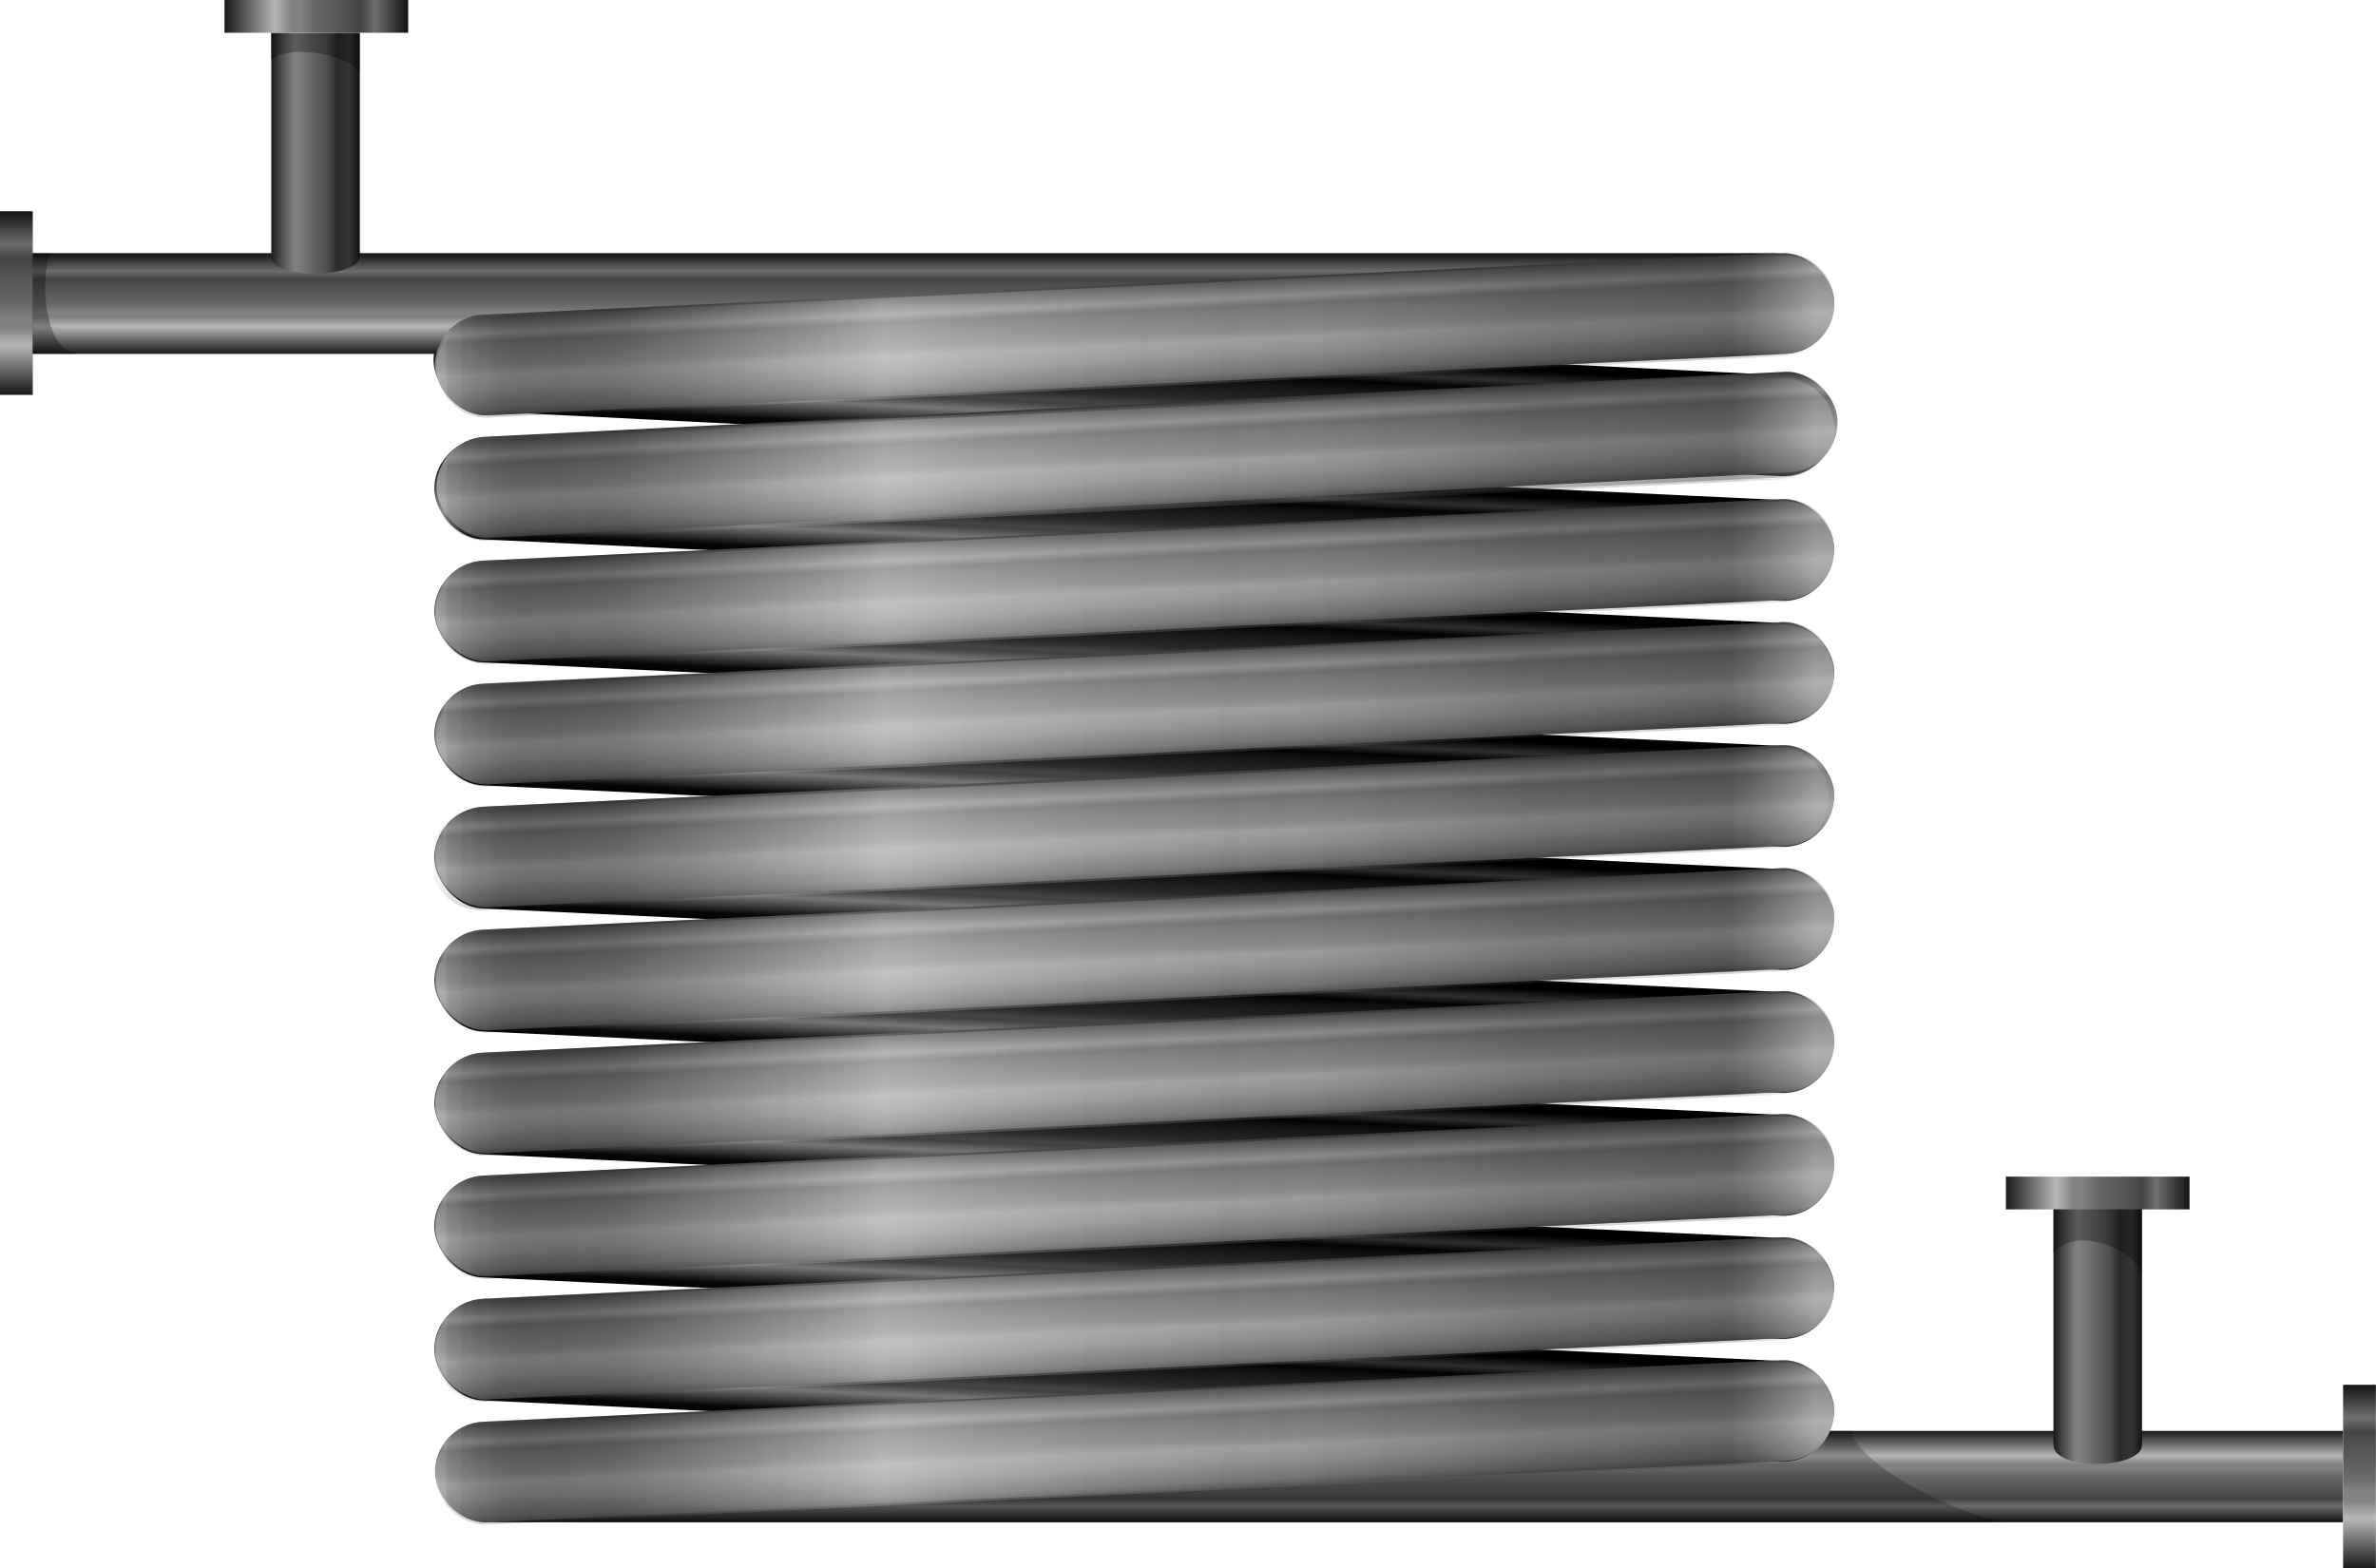 <svg xmlns="http://www.w3.org/2000/svg" xmlns:xlink="http://www.w3.org/1999/xlink" viewBox="0 0 184.89 122.05"><defs><style>.cls-1{isolation:isolate;}.cls-2{fill:url(#linear-gradient);}.cls-28,.cls-3,.cls-32,.cls-33,.cls-35,.cls-37,.cls-39,.cls-41,.cls-43,.cls-45,.cls-47,.cls-49,.cls-51,.cls-53,.cls-54,.cls-55,.cls-57,.cls-59,.cls-61,.cls-63,.cls-65,.cls-67,.cls-69,.cls-71,.cls-73{mix-blend-mode:multiply;}.cls-3{opacity:0.22;}.cls-4{fill:url(#linear-gradient-2);}.cls-5{fill:url(#linear-gradient-3);}.cls-6{fill:url(#linear-gradient-4);}.cls-7{fill:url(#linear-gradient-5);}.cls-8{fill:url(#linear-gradient-6);}.cls-9{fill:url(#linear-gradient-7);}.cls-10{fill:url(#linear-gradient-8);}.cls-11{fill:url(#linear-gradient-9);}.cls-12{fill:url(#linear-gradient-10);}.cls-13{fill:url(#linear-gradient-11);}.cls-14{fill:url(#linear-gradient-12);}.cls-15{fill:url(#linear-gradient-13);}.cls-16{fill:url(#linear-gradient-14);}.cls-17{fill:url(#linear-gradient-15);}.cls-18{fill:url(#linear-gradient-16);}.cls-19{fill:url(#linear-gradient-17);}.cls-20{fill:url(#linear-gradient-18);}.cls-21{fill:url(#linear-gradient-19);}.cls-22{fill:url(#linear-gradient-20);}.cls-23{fill:url(#linear-gradient-21);}.cls-24{fill:url(#linear-gradient-22);}.cls-25{fill:url(#linear-gradient-23);}.cls-26{fill:url(#linear-gradient-24);}.cls-27{fill:url(#linear-gradient-25);}.cls-28{opacity:0.3;}.cls-29{fill:url(#linear-gradient-26);}.cls-30{fill:url(#linear-gradient-27);}.cls-31{mix-blend-mode:overlay;opacity:0.61;}.cls-32,.cls-33,.cls-35,.cls-37,.cls-39,.cls-41,.cls-43,.cls-45,.cls-47,.cls-49,.cls-51,.cls-54,.cls-55,.cls-57,.cls-59,.cls-61,.cls-63,.cls-65,.cls-67,.cls-69,.cls-71,.cls-73{opacity:0.39;}.cls-32{fill:url(#linear-gradient-28);}.cls-33,.cls-34{fill:url(#linear-gradient-29);}.cls-35,.cls-36{fill:url(#linear-gradient-31);}.cls-37,.cls-38{fill:url(#linear-gradient-33);}.cls-39,.cls-40{fill:url(#linear-gradient-35);}.cls-41,.cls-42{fill:url(#linear-gradient-37);}.cls-43,.cls-44{fill:url(#linear-gradient-39);}.cls-45,.cls-46{fill:url(#linear-gradient-41);}.cls-47,.cls-48{fill:url(#linear-gradient-43);}.cls-49,.cls-50{fill:url(#linear-gradient-45);}.cls-51,.cls-52{fill:url(#linear-gradient-47);}.cls-53{opacity:0.47;}.cls-54{fill:url(#linear-gradient-49);}.cls-55,.cls-56{fill:url(#linear-gradient-50);}.cls-57,.cls-58{fill:url(#linear-gradient-52);}.cls-59,.cls-60{fill:url(#linear-gradient-54);}.cls-61,.cls-62{fill:url(#linear-gradient-56);}.cls-63,.cls-64{fill:url(#linear-gradient-58);}.cls-65,.cls-66{fill:url(#linear-gradient-60);}.cls-67,.cls-68{fill:url(#linear-gradient-62);}.cls-69,.cls-70{fill:url(#linear-gradient-64);}.cls-71,.cls-72{fill:url(#linear-gradient-66);}.cls-73,.cls-74{fill:url(#linear-gradient-68);}</style><linearGradient id="linear-gradient" x1="1275.65" y1="402.93" x2="1275.65" y2="395.82" gradientTransform="translate(1385.8 514.29) rotate(180)" gradientUnits="userSpaceOnUse"><stop offset="0" stop-color="#18191a"/><stop offset="0.08" stop-color="#444648"/><stop offset="0.27" stop-color="#b3b4b5"/><stop offset="0.28" stop-color="#b0b1b2"/><stop offset="0.37" stop-color="#7e8081"/><stop offset="0.41" stop-color="#828282"/><stop offset="0.49" stop-color="#686868"/><stop offset="0.68" stop-color="#4e4f51"/><stop offset="0.7" stop-color="#4a4b4c"/><stop offset="0.74" stop-color="#424242"/><stop offset="0.82" stop-color="#6d6d6d"/><stop offset="0.93" stop-color="#353535"/><stop offset="1" stop-color="#111213"/></linearGradient><linearGradient id="linear-gradient-2" x1="1341.68" y1="98.91" x2="1341.68" y2="93.91" gradientTransform="matrix(1, 0, 0, -1.57, -1253.43, 182.13)" gradientUnits="userSpaceOnUse"><stop offset="0"/><stop offset="0.08" stop-color="#050709"/><stop offset="0.27" stop-color="#747576"/><stop offset="0.28" stop-color="#717273"/><stop offset="0.37" stop-color="#3f4142"/><stop offset="0.41" stop-color="#434343"/><stop offset="0.49" stop-color="#292929"/><stop offset="0.68" stop-color="#0f1012"/><stop offset="0.7" stop-color="#0b0c0d"/><stop offset="0.74" stop-color="#030303"/><stop offset="0.82" stop-color="#2e2e2e"/><stop offset="0.93"/><stop offset="1"/></linearGradient><linearGradient id="linear-gradient-3" x1="1341.22" y1="105.01" x2="1341.22" y2="100.01" gradientTransform="matrix(1, 0, 0, -1.57, -1252.98, 201.26)" xlink:href="#linear-gradient-2"/><linearGradient id="linear-gradient-4" x1="1340.77" y1="111.1" x2="1340.77" y2="106.1" gradientTransform="matrix(1, 0, 0, -1.57, -1252.53, 220.4)" xlink:href="#linear-gradient-2"/><linearGradient id="linear-gradient-5" x1="1340.32" y1="117.19" x2="1340.32" y2="112.19" gradientTransform="matrix(1, 0, 0, -1.57, -1252.07, 239.53)" xlink:href="#linear-gradient-2"/><linearGradient id="linear-gradient-6" x1="1339.86" y1="123.29" x2="1339.86" y2="118.29" gradientTransform="matrix(1, 0, 0, -1.57, -1251.62, 258.66)" xlink:href="#linear-gradient-2"/><linearGradient id="linear-gradient-7" x1="1339.41" y1="129.38" x2="1339.41" y2="124.38" gradientTransform="matrix(1, 0, 0, -1.57, -1251.17, 277.8)" xlink:href="#linear-gradient-2"/><linearGradient id="linear-gradient-8" x1="1338.96" y1="135.48" x2="1338.96" y2="130.48" gradientTransform="matrix(1, 0, 0, -1.57, -1250.71, 296.93)" xlink:href="#linear-gradient-2"/><linearGradient id="linear-gradient-9" x1="1338.5" y1="141.57" x2="1338.5" y2="136.57" gradientTransform="matrix(1, 0, 0, -1.57, -1250.26, 316.06)" xlink:href="#linear-gradient-2"/><linearGradient id="linear-gradient-10" x1="1338.05" y1="147.67" x2="1338.05" y2="142.67" gradientTransform="matrix(1, 0, 0, -1.57, -1249.81, 335.2)" xlink:href="#linear-gradient-2"/><linearGradient id="linear-gradient-11" x1="159.79" y1="103.92" x2="166.68" y2="103.92" gradientUnits="userSpaceOnUse"><stop offset="0" stop-color="#18191a"/><stop offset="0.1" stop-color="#444648"/><stop offset="0.12" stop-color="#4c4e50"/><stop offset="0.26" stop-color="#7e8081"/><stop offset="0.28" stop-color="#828282"/><stop offset="0.45" stop-color="#686868"/><stop offset="0.63" stop-color="#4e4f51"/><stop offset="0.75" stop-color="#2b2b2b"/><stop offset="0.89" stop-color="#353535"/><stop offset="1" stop-color="#111213"/></linearGradient><linearGradient id="linear-gradient-12" x1="70.54" y1="27.54" x2="70.54" y2="19.7" gradientTransform="matrix(1, 0, 0, 1, 0, 0)" xlink:href="#linear-gradient"/><linearGradient id="linear-gradient-13" x1="21.08" y1="11.92" x2="27.97" y2="11.92" xlink:href="#linear-gradient-11"/><linearGradient id="linear-gradient-14" x1="1.28" y1="30.73" x2="1.28" y2="16.44" gradientTransform="translate(2.55 47.17) rotate(180)" xlink:href="#linear-gradient"/><linearGradient id="linear-gradient-15" x1="183.61" y1="122.05" x2="183.61" y2="107.77" gradientUnits="userSpaceOnUse"><stop offset="0" stop-color="#1a1b1c"/><stop offset="0.08" stop-color="#46484a"/><stop offset="0.27" stop-color="#b5b6b7"/><stop offset="0.28" stop-color="#b2b3b4"/><stop offset="0.37" stop-color="#808283"/><stop offset="0.41" stop-color="#848484"/><stop offset="0.49" stop-color="#6a6a6a"/><stop offset="0.68" stop-color="#505153"/><stop offset="0.7" stop-color="#4c4d4e"/><stop offset="0.74" stop-color="#444"/><stop offset="0.82" stop-color="#6f6f6f"/><stop offset="0.93" stop-color="#373737"/><stop offset="1" stop-color="#131415"/></linearGradient><linearGradient id="linear-gradient-16" x1="95.32" y1="58.16" x2="95.32" y2="53.16" gradientTransform="translate(-7.01 -61.31) scale(1 1.57)" gradientUnits="userSpaceOnUse"><stop offset="0" stop-color="#3e3f40"/><stop offset="0.08" stop-color="#6a6c6e"/><stop offset="0.27" stop-color="#999"/><stop offset="0.37" stop-color="#a4a6a7"/><stop offset="0.41" stop-color="#a8a8a8"/><stop offset="0.49" stop-color="#8e8e8e"/><stop offset="0.68" stop-color="#747577"/><stop offset="0.7" stop-color="#707172"/><stop offset="0.74" stop-color="#686868"/><stop offset="0.82" stop-color="#939393"/><stop offset="0.93" stop-color="#5b5b5b"/><stop offset="1" stop-color="#373839"/></linearGradient><linearGradient id="linear-gradient-17" x1="94.86" y1="64.25" x2="94.86" y2="59.25" gradientTransform="translate(-6.56 -61.3) scale(1 1.57)" xlink:href="#linear-gradient-16"/><linearGradient id="linear-gradient-18" x1="94.41" y1="70.35" x2="94.41" y2="65.35" gradientTransform="translate(-6.11 -61.29) scale(1 1.57)" xlink:href="#linear-gradient-16"/><linearGradient id="linear-gradient-19" x1="93.96" y1="76.44" x2="93.96" y2="71.44" gradientTransform="translate(-5.65 -61.28) scale(1 1.57)" xlink:href="#linear-gradient-16"/><linearGradient id="linear-gradient-20" x1="93.5" y1="82.54" x2="93.5" y2="77.54" gradientTransform="translate(-5.2 -61.27) scale(1 1.57)" xlink:href="#linear-gradient-16"/><linearGradient id="linear-gradient-21" x1="93.05" y1="88.63" x2="93.05" y2="83.63" gradientTransform="translate(-4.75 -61.26) scale(1 1.57)" xlink:href="#linear-gradient-16"/><linearGradient id="linear-gradient-22" x1="92.6" y1="94.73" x2="92.6" y2="89.73" gradientTransform="translate(-4.29 -61.24) scale(1 1.57)" xlink:href="#linear-gradient-16"/><linearGradient id="linear-gradient-23" x1="92.14" y1="100.82" x2="92.14" y2="95.82" gradientTransform="translate(-3.84 -61.23) scale(1 1.57)" xlink:href="#linear-gradient-16"/><linearGradient id="linear-gradient-24" x1="91.69" y1="106.91" x2="91.69" y2="101.91" gradientTransform="translate(-3.39 -61.22) scale(1 1.57)" xlink:href="#linear-gradient-16"/><linearGradient id="linear-gradient-25" x1="91.24" y1="113.01" x2="91.24" y2="108.01" gradientTransform="translate(-2.93 -61.21) scale(1 1.57)" xlink:href="#linear-gradient-16"/><linearGradient id="linear-gradient-26" x1="156.09" y1="92.84" x2="170.38" y2="92.84" gradientTransform="translate(70.39 256.08) rotate(-90)" xlink:href="#linear-gradient-15"/><linearGradient id="linear-gradient-27" x1="17.47" y1="1.28" x2="31.76" y2="1.28" gradientTransform="translate(23.34 25.89) rotate(-90)" xlink:href="#linear-gradient"/><linearGradient id="linear-gradient-28" x1="33.71" y1="69.09" x2="141.14" y2="69.09" gradientUnits="userSpaceOnUse"><stop offset="0" stop-color="#b3b3b3" stop-opacity="0.5"/><stop offset="0" stop-color="#afafaf" stop-opacity="0.51"/><stop offset="0.03" stop-color="#787878" stop-opacity="0.64"/><stop offset="0.05" stop-color="#515151" stop-opacity="0.73"/><stop offset="0.09" stop-color="#3a3a3a" stop-opacity="0.78"/><stop offset="0.13" stop-color="#333" stop-opacity="0.8"/><stop offset="0.2" stop-color="#5f5f5f" stop-opacity="0.77"/><stop offset="0.33" stop-color="#ccc" stop-opacity="0.7"/><stop offset="0.33" stop-color="#c7c7c7" stop-opacity="0.68"/><stop offset="0.41" stop-color="#9c9c9c" stop-opacity="0.55"/><stop offset="0.48" stop-color="#797979" stop-opacity="0.44"/><stop offset="0.55" stop-color="#616161" stop-opacity="0.36"/><stop offset="0.61" stop-color="#525252" stop-opacity="0.32"/><stop offset="0.67" stop-color="#4d4d4d" stop-opacity="0.3"/><stop offset="0.69" stop-color="#484848" stop-opacity="0.4"/><stop offset="0.79" stop-color="#383838" stop-opacity="0.7"/><stop offset="0.91" stop-color="#333" stop-opacity="0.8"/><stop offset="0.93" stop-color="#383838" stop-opacity="0.8"/><stop offset="0.96" stop-color="#474747" stop-opacity="0.8"/><stop offset="0.98" stop-color="#606060" stop-opacity="0.8"/><stop offset="1" stop-color="gray" stop-opacity="0.8"/></linearGradient><linearGradient id="linear-gradient-29" x1="33.71" y1="26.01" x2="141.14" y2="26.01" xlink:href="#linear-gradient-28"/><linearGradient id="linear-gradient-31" x1="33.71" y1="35.58" x2="141.14" y2="35.58" xlink:href="#linear-gradient-28"/><linearGradient id="linear-gradient-33" x1="33.71" y1="45.16" x2="141.14" y2="45.16" xlink:href="#linear-gradient-28"/><linearGradient id="linear-gradient-35" x1="33.71" y1="54.73" x2="141.14" y2="54.73" xlink:href="#linear-gradient-28"/><linearGradient id="linear-gradient-37" x1="33.71" y1="64.3" x2="141.14" y2="64.3" xlink:href="#linear-gradient-28"/><linearGradient id="linear-gradient-39" x1="33.71" y1="73.87" x2="141.14" y2="73.87" xlink:href="#linear-gradient-28"/><linearGradient id="linear-gradient-41" x1="33.71" y1="83.44" x2="141.14" y2="83.44" xlink:href="#linear-gradient-28"/><linearGradient id="linear-gradient-43" x1="33.71" y1="93.02" x2="141.14" y2="93.02" xlink:href="#linear-gradient-28"/><linearGradient id="linear-gradient-45" x1="33.71" y1="102.59" x2="141.14" y2="102.59" xlink:href="#linear-gradient-28"/><linearGradient id="linear-gradient-47" x1="33.71" y1="112.16" x2="141.14" y2="112.16" xlink:href="#linear-gradient-28"/><linearGradient id="linear-gradient-49" x1="33.71" y1="69.27" x2="141.14" y2="69.27" gradientUnits="userSpaceOnUse"><stop offset="0" stop-color="#fff" stop-opacity="0.8"/><stop offset="0" stop-color="#d7d7d7" stop-opacity="0.76"/><stop offset="0.01" stop-color="#ababab" stop-opacity="0.73"/><stop offset="0.01" stop-color="#838383" stop-opacity="0.69"/><stop offset="0.02" stop-color="#626262" stop-opacity="0.66"/><stop offset="0.02" stop-color="#474747" stop-opacity="0.64"/><stop offset="0.03" stop-color="#333" stop-opacity="0.62"/><stop offset="0.03" stop-color="#252525" stop-opacity="0.61"/><stop offset="0.05" stop-color="#1c1c1c" stop-opacity="0.6"/><stop offset="0.07" stop-color="#1a1a1a" stop-opacity="0.6"/><stop offset="0.33" stop-color="#fff" stop-opacity="0.7"/><stop offset="0.94" stop-color="#1a1a1a" stop-opacity="0.6"/><stop offset="1" stop-color="#fff" stop-opacity="0.6"/></linearGradient><linearGradient id="linear-gradient-50" x1="33.71" y1="26.19" x2="141.14" y2="26.19" xlink:href="#linear-gradient-49"/><linearGradient id="linear-gradient-52" x1="33.71" y1="35.76" x2="141.14" y2="35.76" xlink:href="#linear-gradient-49"/><linearGradient id="linear-gradient-54" x1="33.71" y1="45.34" x2="141.14" y2="45.34" xlink:href="#linear-gradient-49"/><linearGradient id="linear-gradient-56" x1="33.71" y1="54.91" x2="141.14" y2="54.91" xlink:href="#linear-gradient-49"/><linearGradient id="linear-gradient-58" x1="33.71" y1="64.48" x2="141.14" y2="64.48" xlink:href="#linear-gradient-49"/><linearGradient id="linear-gradient-60" x1="33.71" y1="74.05" x2="141.14" y2="74.05" xlink:href="#linear-gradient-49"/><linearGradient id="linear-gradient-62" x1="33.71" y1="83.62" x2="141.14" y2="83.62" xlink:href="#linear-gradient-49"/><linearGradient id="linear-gradient-64" x1="33.71" y1="93.2" x2="141.14" y2="93.2" xlink:href="#linear-gradient-49"/><linearGradient id="linear-gradient-66" x1="33.71" y1="102.77" x2="141.14" y2="102.77" xlink:href="#linear-gradient-49"/><linearGradient id="linear-gradient-68" x1="33.71" y1="112.34" x2="141.14" y2="112.34" xlink:href="#linear-gradient-49"/></defs><g class="cls-1"><g id="Layer_2" data-name="Layer 2"><g id="Layer_1-2" data-name="Layer 1"><polyline class="cls-2" points="122.78 111.36 182.33 111.36 182.33 118.47 37.97 118.47"/><path class="cls-3" d="M39.7,118.47H156.09c-4.09-.66-11.63-4.56-12-7.12H39.7Z"/><rect class="cls-4" x="33.74" y="26.95" width="109" height="7.84" rx="3.92" transform="matrix(-1, -0.05, 0.05, -1, 174.93, 65.89)"/><rect class="cls-5" x="33.74" y="36.53" width="109" height="7.84" rx="3.92" transform="translate(174.47 85.03) rotate(-177.29)"/><rect class="cls-6" x="33.74" y="46.1" width="109" height="7.84" rx="3.92" transform="translate(174.02 104.16) rotate(-177.29)"/><rect class="cls-7" x="33.74" y="55.67" width="109" height="7.84" rx="3.92" transform="translate(173.57 123.29) rotate(-177.29)"/><rect class="cls-8" x="33.74" y="65.24" width="109" height="7.84" rx="3.92" transform="translate(173.11 142.43) rotate(-177.29)"/><rect class="cls-9" x="33.74" y="74.81" width="109" height="7.84" rx="3.92" transform="translate(172.66 161.56) rotate(-177.29)"/><rect class="cls-10" x="33.74" y="84.39" width="109" height="7.84" rx="3.92" transform="translate(172.21 180.69) rotate(-177.29)"/><rect class="cls-11" x="33.74" y="93.96" width="109" height="7.84" rx="3.92" transform="translate(171.75 199.83) rotate(-177.29)"/><rect class="cls-12" x="33.74" y="103.53" width="109" height="7.84" rx="3.92" transform="translate(171.3 218.96) rotate(-177.29)"/><path class="cls-13" d="M166.68,112.44c0,1.92-6.89,2.06-6.89,0V93.91h6.89Z"/><polyline class="cls-14" points="58.64 27.54 2.52 27.54 2.52 19.7 138.56 19.7"/><path class="cls-15" d="M28,19.9c0,1.8-6.89,1.93-6.89,0V2.55H28Z"/><rect class="cls-16" y="16.44" width="2.55" height="14.29" transform="translate(2.55 47.17) rotate(-180)"/><rect class="cls-17" x="182.33" y="107.77" width="2.55" height="14.29"/><rect class="cls-18" x="33.8" y="22.09" width="109" height="7.84" rx="3.92" transform="translate(-1.13 4.21) rotate(-2.71)"/><rect class="cls-19" x="33.8" y="31.66" width="109" height="7.84" rx="3.92" transform="matrix(1, -0.05, 0.05, 1, -1.59, 4.22)"/><rect class="cls-20" x="33.8" y="41.23" width="109" height="7.84" rx="3.92" transform="translate(-2.04 4.23) rotate(-2.71)"/><rect class="cls-21" x="33.8" y="50.81" width="109" height="7.84" rx="3.92" transform="translate(-2.49 4.24) rotate(-2.71)"/><rect class="cls-22" x="33.8" y="60.38" width="109" height="7.84" rx="3.92" transform="translate(-2.94 4.25) rotate(-2.71)"/><rect class="cls-23" x="33.8" y="69.95" width="109" height="7.84" rx="3.92" transform="translate(-3.4 4.26) rotate(-2.71)"/><rect class="cls-24" x="33.8" y="79.52" width="109" height="7.84" rx="3.92" transform="translate(-3.85 4.27) rotate(-2.71)"/><rect class="cls-25" x="33.8" y="89.09" width="109" height="7.84" rx="3.92" transform="translate(-4.3 4.28) rotate(-2.71)"/><rect class="cls-26" x="33.8" y="98.67" width="109" height="7.84" rx="3.92" transform="translate(-4.76 4.3) rotate(-2.71)"/><rect class="cls-27" x="33.8" y="108.24" width="109" height="7.84" rx="3.92" transform="translate(-5.21 4.31) rotate(-2.71)"/><path class="cls-28" d="M28,5.83C28,4.6,23.1,3.24,21.08,4.6v-2H28Z"/><rect class="cls-29" x="161.96" y="85.7" width="2.55" height="14.29" transform="translate(256.08 -70.39) rotate(90)"/><path class="cls-28" d="M166.68,99.5c0-2-4.87-4.3-6.89-2V94.12h6.89Z"/><path class="cls-28" d="M6.27,27.54C3,27.69,3.16,20,4.09,19.7H2.52v7.84Z"/><rect class="cls-30" x="23.34" y="-5.87" width="2.55" height="14.29" transform="translate(25.89 -23.34) rotate(90)"/><g class="cls-31"><path class="cls-32" d="M139,113.68,38,118.47a3.92,3.92,0,0,1-4.1-3.73h0a3.91,3.91,0,0,1,3.73-4.1l101-4.79a3.92,3.92,0,0,1,.37,7.83Zm0-9.57L38,108.9a3.92,3.92,0,0,1-.37-7.84l101-4.78a3.92,3.92,0,0,1,.37,7.83Zm0-9.57L38,99.33a3.92,3.92,0,0,1-.37-7.84l101-4.79a3.92,3.92,0,0,1,.37,7.84ZM139,85,38,89.76a3.92,3.92,0,0,1-.37-7.84l101-4.79A3.92,3.92,0,0,1,139,85Zm0-9.57L38,80.18a3.92,3.92,0,0,1-.37-7.83l101-4.79A3.92,3.92,0,0,1,139,75.4Zm0-9.58L38,70.61a3.92,3.92,0,0,1-.37-7.83l101-4.79a3.92,3.92,0,0,1,.37,7.83Zm0-9.57L38,61a3.92,3.92,0,0,1-.37-7.84l101-4.78a3.92,3.92,0,0,1,.37,7.83Zm0-9.57L38,51.47a3.92,3.92,0,0,1-.37-7.84l101-4.79a3.92,3.92,0,0,1,.37,7.84Zm0-9.57L38,41.9a3.92,3.92,0,0,1-.37-7.84l101-4.79a3.92,3.92,0,0,1,.37,7.84Zm0-9.57L38,32.32a3.92,3.92,0,0,1-.37-7.83l101-4.79a3.92,3.92,0,0,1,.37,7.84Z"/><path class="cls-33" d="M138.64,19.7l-101,4.79A3.92,3.92,0,0,0,38,32.32l101-4.78a3.92,3.92,0,0,0-.37-7.84Z"/><path class="cls-34" d="M138.64,19.7l-101,4.79A3.92,3.92,0,0,0,38,32.32l101-4.78a3.92,3.92,0,0,0-.37-7.84Z"/><path class="cls-35" d="M138.64,29.27l-101,4.79A3.92,3.92,0,0,0,38,41.9l101-4.79a3.92,3.92,0,0,0-.37-7.84Z"/><path class="cls-36" d="M138.64,29.27l-101,4.79A3.92,3.92,0,0,0,38,41.9l101-4.79a3.92,3.92,0,0,0-.37-7.84Z"/><path class="cls-37" d="M138.64,38.84l-101,4.79A3.92,3.92,0,0,0,38,51.47l101-4.79a3.92,3.92,0,0,0-.37-7.84Z"/><path class="cls-38" d="M138.64,38.84l-101,4.79A3.92,3.92,0,0,0,38,51.47l101-4.79a3.92,3.92,0,0,0-.37-7.84Z"/><path class="cls-39" d="M138.64,48.42,37.6,53.2A3.92,3.92,0,0,0,38,61l101-4.79a3.92,3.92,0,0,0-.37-7.83Z"/><path class="cls-40" d="M138.64,48.42,37.6,53.2A3.92,3.92,0,0,0,38,61l101-4.79a3.92,3.92,0,0,0-.37-7.83Z"/><path class="cls-41" d="M138.64,58l-101,4.79A3.92,3.92,0,0,0,38,70.61l101-4.79a3.92,3.92,0,0,0-.37-7.83Z"/><path class="cls-42" d="M138.64,58l-101,4.79A3.92,3.92,0,0,0,38,70.61l101-4.79a3.92,3.92,0,0,0-.37-7.83Z"/><path class="cls-43" d="M138.64,67.56l-101,4.79A3.92,3.92,0,0,0,38,80.18L139,75.4a3.92,3.92,0,0,0-.37-7.84Z"/><path class="cls-44" d="M138.64,67.56l-101,4.79A3.92,3.92,0,0,0,38,80.18L139,75.4a3.92,3.92,0,0,0-.37-7.84Z"/><path class="cls-45" d="M138.64,77.13l-101,4.79A3.92,3.92,0,0,0,38,89.76L139,85a3.92,3.92,0,0,0-.37-7.84Z"/><path class="cls-46" d="M138.64,77.13l-101,4.79A3.92,3.92,0,0,0,38,89.76L139,85a3.92,3.92,0,0,0-.37-7.84Z"/><path class="cls-47" d="M138.64,86.7l-101,4.79A3.92,3.92,0,0,0,38,99.33l101-4.79a3.92,3.92,0,0,0-.37-7.84Z"/><path class="cls-48" d="M138.64,86.7l-101,4.79A3.92,3.92,0,0,0,38,99.33l101-4.79a3.92,3.92,0,0,0-.37-7.84Z"/><path class="cls-49" d="M138.64,96.28l-101,4.78A3.92,3.92,0,0,0,38,108.9l101-4.79a3.92,3.92,0,0,0-.37-7.83Z"/><path class="cls-50" d="M138.64,96.28l-101,4.78A3.92,3.92,0,0,0,38,108.9l101-4.79a3.92,3.92,0,0,0-.37-7.83Z"/><path class="cls-51" d="M138.64,105.85l-101,4.79a3.91,3.91,0,0,0-3.73,4.1h0a3.92,3.92,0,0,0,4.1,3.73l101-4.79a3.92,3.92,0,0,0-.37-7.83Z"/><path class="cls-52" d="M138.64,105.85l-101,4.79a3.91,3.91,0,0,0-3.73,4.1h0a3.92,3.92,0,0,0,4.1,3.73l101-4.79a3.92,3.92,0,0,0-.37-7.83Z"/></g><g class="cls-53"><path class="cls-54" d="M139,113.86,38,118.65a3.92,3.92,0,0,1-4.1-3.73h0a3.91,3.91,0,0,1,3.73-4.1l101-4.79a3.92,3.92,0,0,1,.37,7.83Zm0-9.57L38,109.08a3.92,3.92,0,1,1-.37-7.83l101-4.79a3.92,3.92,0,0,1,.37,7.83Zm0-9.57L38,99.51a3.92,3.92,0,0,1-.37-7.84l101-4.79a3.92,3.92,0,0,1,.37,7.84Zm0-9.57L38,89.94a3.92,3.92,0,0,1-.37-7.84l101-4.79a3.92,3.92,0,0,1,.37,7.84Zm0-9.57L38,80.36a3.92,3.92,0,0,1-.37-7.83l101-4.79a3.92,3.92,0,0,1,.37,7.84ZM139,66,38,70.79A3.92,3.92,0,1,1,37.6,63l101-4.79A3.92,3.92,0,0,1,139,66Zm0-9.57L38,61.22a3.92,3.92,0,0,1-.37-7.83l101-4.79a3.92,3.92,0,0,1,.37,7.83Zm0-9.57L38,51.65a3.92,3.92,0,0,1-.37-7.84l101-4.79a3.92,3.92,0,0,1,.37,7.84Zm0-9.57L38,42.08a3.92,3.92,0,0,1-.37-7.84l101-4.79a3.92,3.92,0,0,1,.37,7.84Zm0-9.57L38,32.5a3.92,3.92,0,0,1-.37-7.83l101-4.79a3.92,3.92,0,0,1,.37,7.84Z"/><path class="cls-55" d="M138.64,19.88l-101,4.79A3.92,3.92,0,0,0,38,32.5l101-4.78a3.92,3.92,0,0,0-.37-7.84Z"/><path class="cls-56" d="M138.64,19.88l-101,4.79A3.92,3.92,0,0,0,38,32.5l101-4.78a3.92,3.92,0,0,0-.37-7.84Z"/><path class="cls-57" d="M138.64,29.45l-101,4.79A3.92,3.92,0,0,0,38,42.08l101-4.79a3.92,3.92,0,0,0-.37-7.84Z"/><path class="cls-58" d="M138.64,29.45l-101,4.79A3.92,3.92,0,0,0,38,42.08l101-4.79a3.92,3.92,0,0,0-.37-7.84Z"/><path class="cls-59" d="M138.64,39l-101,4.79A3.92,3.92,0,0,0,38,51.65l101-4.79a3.92,3.92,0,0,0-.37-7.84Z"/><path class="cls-60" d="M138.64,39l-101,4.79A3.92,3.92,0,0,0,38,51.65l101-4.79a3.92,3.92,0,0,0-.37-7.84Z"/><path class="cls-61" d="M138.64,48.6l-101,4.79A3.92,3.92,0,0,0,38,61.22l101-4.79a3.92,3.92,0,0,0-.37-7.83Z"/><path class="cls-62" d="M138.64,48.6l-101,4.79A3.92,3.92,0,0,0,38,61.22l101-4.79a3.92,3.92,0,0,0-.37-7.83Z"/><path class="cls-63" d="M138.64,58.17,37.6,63A3.92,3.92,0,1,0,38,70.79L139,66a3.92,3.92,0,0,0-.37-7.83Z"/><path class="cls-64" d="M138.64,58.17,37.6,63A3.92,3.92,0,1,0,38,70.79L139,66a3.92,3.92,0,0,0-.37-7.83Z"/><path class="cls-65" d="M138.64,67.74l-101,4.79A3.92,3.92,0,0,0,38,80.36l101-4.78a3.92,3.92,0,0,0-.37-7.84Z"/><path class="cls-66" d="M138.64,67.74l-101,4.79A3.92,3.92,0,0,0,38,80.36l101-4.78a3.92,3.92,0,0,0-.37-7.84Z"/><path class="cls-67" d="M138.64,77.31,37.6,82.1A3.92,3.92,0,0,0,38,89.94l101-4.79a3.92,3.92,0,0,0-.37-7.84Z"/><path class="cls-68" d="M138.64,77.31,37.6,82.1A3.92,3.92,0,0,0,38,89.94l101-4.79a3.92,3.92,0,0,0-.37-7.84Z"/><path class="cls-69" d="M138.64,86.88l-101,4.79A3.92,3.92,0,0,0,38,99.51l101-4.79a3.92,3.92,0,0,0-.37-7.84Z"/><path class="cls-70" d="M138.64,86.88l-101,4.79A3.92,3.92,0,0,0,38,99.51l101-4.79a3.92,3.92,0,0,0-.37-7.84Z"/><path class="cls-71" d="M138.64,96.46l-101,4.79a3.92,3.92,0,1,0,.37,7.83l101-4.79a3.92,3.92,0,0,0-.37-7.83Z"/><path class="cls-72" d="M138.64,96.46l-101,4.79a3.92,3.92,0,1,0,.37,7.83l101-4.79a3.92,3.92,0,0,0-.37-7.83Z"/><path class="cls-73" d="M138.64,106l-101,4.79a3.91,3.91,0,0,0-3.73,4.1h0a3.92,3.92,0,0,0,4.1,3.73l101-4.79a3.92,3.92,0,0,0-.37-7.83Z"/><path class="cls-74" d="M138.64,106l-101,4.79a3.91,3.91,0,0,0-3.73,4.1h0a3.92,3.92,0,0,0,4.1,3.73l101-4.79a3.92,3.92,0,0,0-.37-7.83Z"/></g></g></g></g></svg>